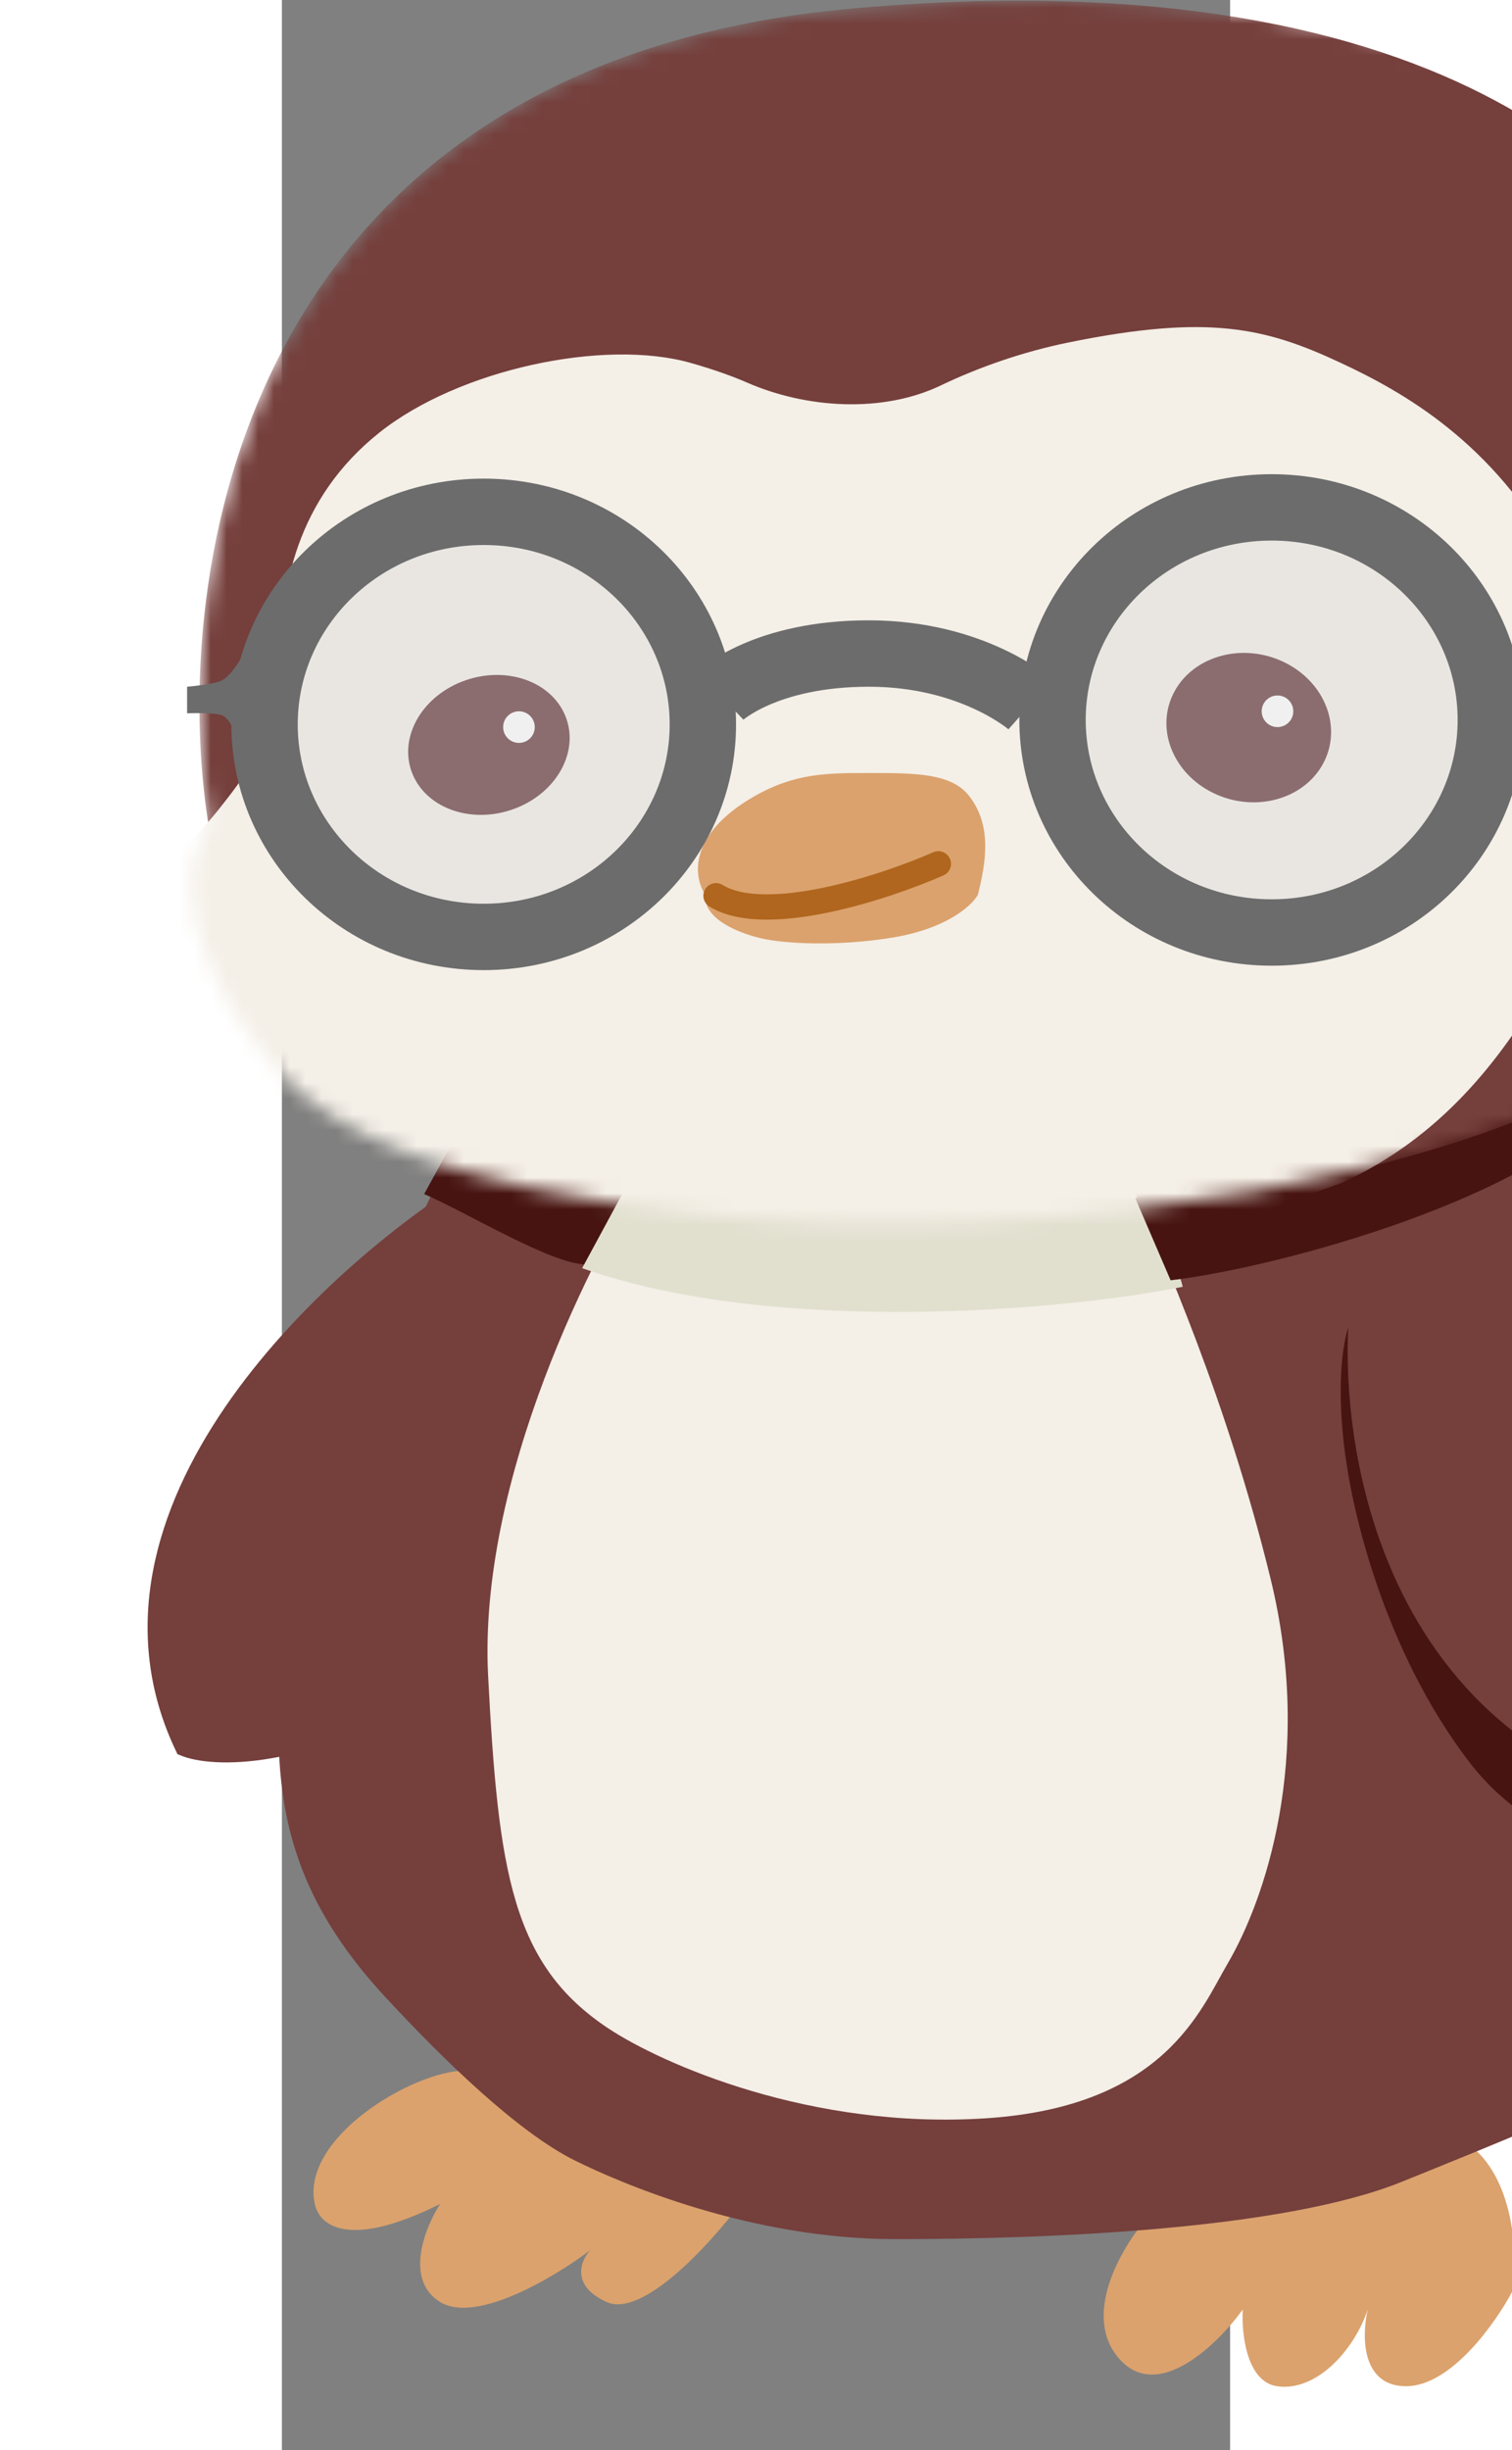 <svg width="100" height="162" viewBox="9 0 60 155" fill="none" xmlns="http://www.w3.org/2000/svg">
<rect x="9" y="0" width="60" height="155" fill="#808080" stroke="none"/>
<path d="M11.079 139.434C10.169 135.213 17.365 131 20.573 131L38 139.434C36.136 141.931 31.835 146.667 29.547 145.637C27.258 144.607 27.899 143.023 28.506 142.36C26.295 144.037 21.301 147.041 19.012 145.637C16.723 144.232 18.058 140.916 19.012 139.434C13.394 142.243 11.4 140.92 11.079 139.434Z" fill="#DBA26D"/>
<path d="M62.019 149.267C59.57 146.55 62.104 142.232 63.678 140.412C69.164 137.905 80.901 133.425 83.963 135.56C87.024 137.695 87.195 142.676 86.897 144.9C85.834 146.922 82.993 150.965 80.135 150.965C77.278 150.965 77.329 147.731 77.711 146.113C76.818 148.782 74.394 151.329 71.97 150.965C70.031 150.674 69.716 147.609 69.802 146.113C68.228 148.297 64.469 151.984 62.019 149.267Z" fill="#DBA26D"/>
<path d="M2.759 110.59C-4.383 95.676 11.944 80.649 21 75L18.93 106.522C10.34 111.584 4.57 111.343 2.759 110.59Z" fill="#753F3C" stroke="#753F3C"/>
<mask id="mask0_4851_2859" style="mask-type:alpha" maskUnits="userSpaceOnUse" x="7" y="65" width="110" height="85">
<path d="M7.892 106.447C6.528 98.707 15.021 80.336 19.438 72.118L90.286 66.419L94.222 72.118C98.316 80.495 102.838 91.249 104.587 95.579C105.007 100.88 107.998 106.536 109.442 108.7C116.264 113.048 116.395 116.432 115.608 117.581C113.684 121.248 108.392 129.51 102.619 133.221C96.846 136.932 84.732 142.543 79.397 144.885C72.443 146.431 56.227 149.392 46.99 148.861C37.754 148.331 29.497 145.018 26.523 143.427C24.905 142.499 20.199 138.921 14.321 132.028C6.974 123.413 9.598 116.123 7.892 106.447Z" fill="#D9D9D9" stroke="black"/>
</mask>
<g mask="url(#mask0_4851_2859)">
<path d="M9.141 102.951C9.781 95.8 16.192 79.12 20.561 71.62L90.637 66.419L94.53 71.62C98.579 79.265 103.052 89.08 104.782 93.031C105.197 97.87 108.156 103.031 109.583 105.007C116.331 108.975 115.034 113.144 114.255 114.193C112.352 117.539 106.728 125.08 101.019 128.467C95.309 131.854 85.143 135.893 79.866 138.031C72.339 141.078 57.416 141.659 47.813 141.659C38.662 141.659 30.51 138.151 27.568 136.7C23.935 134.907 19.182 130.281 15.5 126.297C8.233 118.434 8.362 111.653 9.141 102.951Z" fill="#753F3C"/>
<path d="M22.049 106.036C21.402 93.584 28.721 79.156 32.461 73.499L62.719 74.841L62.773 74.964C64.748 79.426 68.824 88.638 71.571 99.914C74.343 111.296 71.149 120.298 68.846 124.226C67.136 127.143 64.843 133.241 53.66 134.007C42.477 134.773 33.003 130.543 29.664 128.333C23.572 124.3 22.696 118.488 22.049 106.036Z" fill="#F4EFE7"/>
</g>
<path d="M101.926 112.988C87.081 113.731 79.041 93.306 76.876 83C75.604 85.335 75.992 90.254 76.346 92.421C76.743 95.34 78.609 104.241 84.123 111.459C89.637 118.678 99.186 118.251 103.118 117.765C104.4 115.774 107.227 111.077 108.287 108.211C109.348 105.345 108.994 103.125 108.685 102.373L101.926 112.988Z" fill="#471411"/>
<path d="M102.711 115.081C79.445 113.553 75.596 92.718 76.579 82.491C81.856 71.581 91.17 73.592 95.168 75.961C116.839 92.547 109.226 108.952 102.711 115.081Z" fill="#753F3C"/>
<path d="M18 75.541L19.95 72C21.51 73.075 27.967 74.564 31 75.175L28.27 80C26.086 80 20.73 76.721 18 75.541Z" fill="#471411"/>
<path d="M30.828 75L28 80.232C40.291 84.565 58.768 82.876 66 81.409C65.784 80.326 64.384 77.257 63.845 75.846L30.828 75Z" fill="#E1E0CF"/>
<path d="M65.237 81L63 75.802L91.026 67L93 69.736C88.474 75.54 72.737 80.088 65.237 81Z" fill="#471411"/>
<mask id="mask1_4851_2859" style="mask-type:alpha" maskUnits="userSpaceOnUse" x="3" y="0" width="107" height="78">
<path d="M45.227 0.527C6.329 3.952 1.784 36.461 4.373 52.287C1.151 57.373 6.195 64.957 9.12 68.114C12.045 71.27 18.538 74.966 35.158 76.805C58.606 79.4 86.208 73.725 94.713 66.817C114.997 50.341 109.387 27.207 104.352 18.689C100.851 11.208 84.126 -2.898 45.227 0.527Z" fill="#D9D9D9"/>
</mask>
<g mask="url(#mask1_4851_2859)">
<path d="M45.227 0.526C6.329 3.951 1.784 36.46 4.373 52.287C1.151 57.372 6.195 64.957 9.12 68.113C12.045 71.27 18.538 74.966 35.158 76.805C58.606 79.399 86.208 73.725 94.713 66.816C114.997 50.341 104.783 28.885 99.748 20.366C96.248 12.886 84.126 -2.898 45.227 0.526Z" fill="#753F3C"/>
<path d="M5.476 50.6C5.43 50.657 5.386 50.714 5.343 50.771C4.624 51.71 3.826 52.616 2.964 53.426C-7.582 63.331 16.34 79.773 32.224 88.157C33.91 89.048 35.885 89.157 37.681 88.517L76.012 74.859C82.342 71.997 86.168 66.972 88.815 62.406C90.926 58.765 92.987 53.974 92.987 50.982C92.987 47.99 94.282 43.977 89.678 35.415C85.67 27.96 79.896 24.777 76.012 22.961C71.265 20.741 67.669 19.851 58.75 21.672C55.892 22.256 53.101 23.231 50.7 24.382C47.017 26.149 42.198 25.843 38.453 24.212C37.459 23.779 36.291 23.366 34.87 22.961C29.404 21.405 20.197 23.358 15.162 27.372C9.939 31.536 8.816 37.244 8.928 42.247C8.996 45.304 7.376 48.205 5.476 50.6Z" fill="#F4EFE7"/>
<path d="M38.903 50.373C35.056 52.563 34.86 55.137 35.791 56.617C35.653 58.362 38.541 59.181 39.304 59.359C40.791 59.708 44.087 59.886 47.581 59.326C51.075 58.765 52.676 57.279 53.041 56.606C53.554 54.54 53.942 52.246 52.501 50.374C51.372 48.906 49.075 48.906 46.146 48.906L46.144 48.906C43.495 48.906 41.481 48.906 38.903 50.373Z" fill="#DBA26D"/>
<path d="M50.54 54.65C47.169 56.132 39.637 58.61 36.47 56.67" stroke="#B0661E" stroke-width="1.6" stroke-linecap="round"/>
<ellipse cx="5.172" cy="4.35" rx="5.172" ry="4.35" transform="matrix(0.933 -0.36 0.386 0.923 15.594 44.974)" fill="#562528"/>
<ellipse cx="5.234" cy="4.697" rx="5.234" ry="4.697" transform="matrix(-0.916 -0.402 -0.434 0.901 77.014 43.905)" fill="#562528"/>
</g>
<circle cx="72" cy="45" r="1" fill="white"/>
<circle cx="24" cy="46" r="1" fill="white"/>
<path d="M35.637 45.828C35.637 53.202 29.481 59.275 21.769 59.275C14.057 59.275 7.901 53.202 7.901 45.828C7.901 38.453 14.057 32.38 21.769 32.38C29.481 32.38 35.637 38.453 35.637 45.828Z" fill="#D9D9D9" fill-opacity="0.4" stroke="#6C6C6C" stroke-width="4.2"/>
<path d="M85.5 45.547C85.5 52.922 79.345 58.995 71.633 58.995C63.921 58.995 57.765 52.922 57.765 45.547C57.765 38.173 63.921 32.1 71.633 32.1C79.345 32.1 85.5 38.173 85.5 45.547Z" fill="#D9D9D9" fill-opacity="0.4" stroke="#6C6C6C" stroke-width="4.2"/>
<path d="M36.756 44.007C36.756 44.007 39.558 41.346 46.141 41.346C52.724 41.346 56.366 44.567 56.366 44.567" stroke="#6C6C6C" stroke-width="4.2"/>
<path d="M88.301 43.587C87.636 43.183 87.04 42.046 87.04 42.046L87.46 47.088C87.46 47.088 87.766 46.081 88.301 45.828C88.746 45.617 90.542 45.688 90.542 45.688V44.007C90.542 44.007 88.745 43.856 88.301 43.587Z" fill="#6C6C6C"/>
<path d="M5.241 43.026C5.906 42.623 6.502 41.485 6.502 41.485L6.081 46.528C6.081 46.528 5.776 45.52 5.241 45.267C4.796 45.056 3 45.127 3 45.127V43.446C3 43.446 4.798 43.295 5.241 43.026Z" fill="#6C6C6C"/>
</svg>

